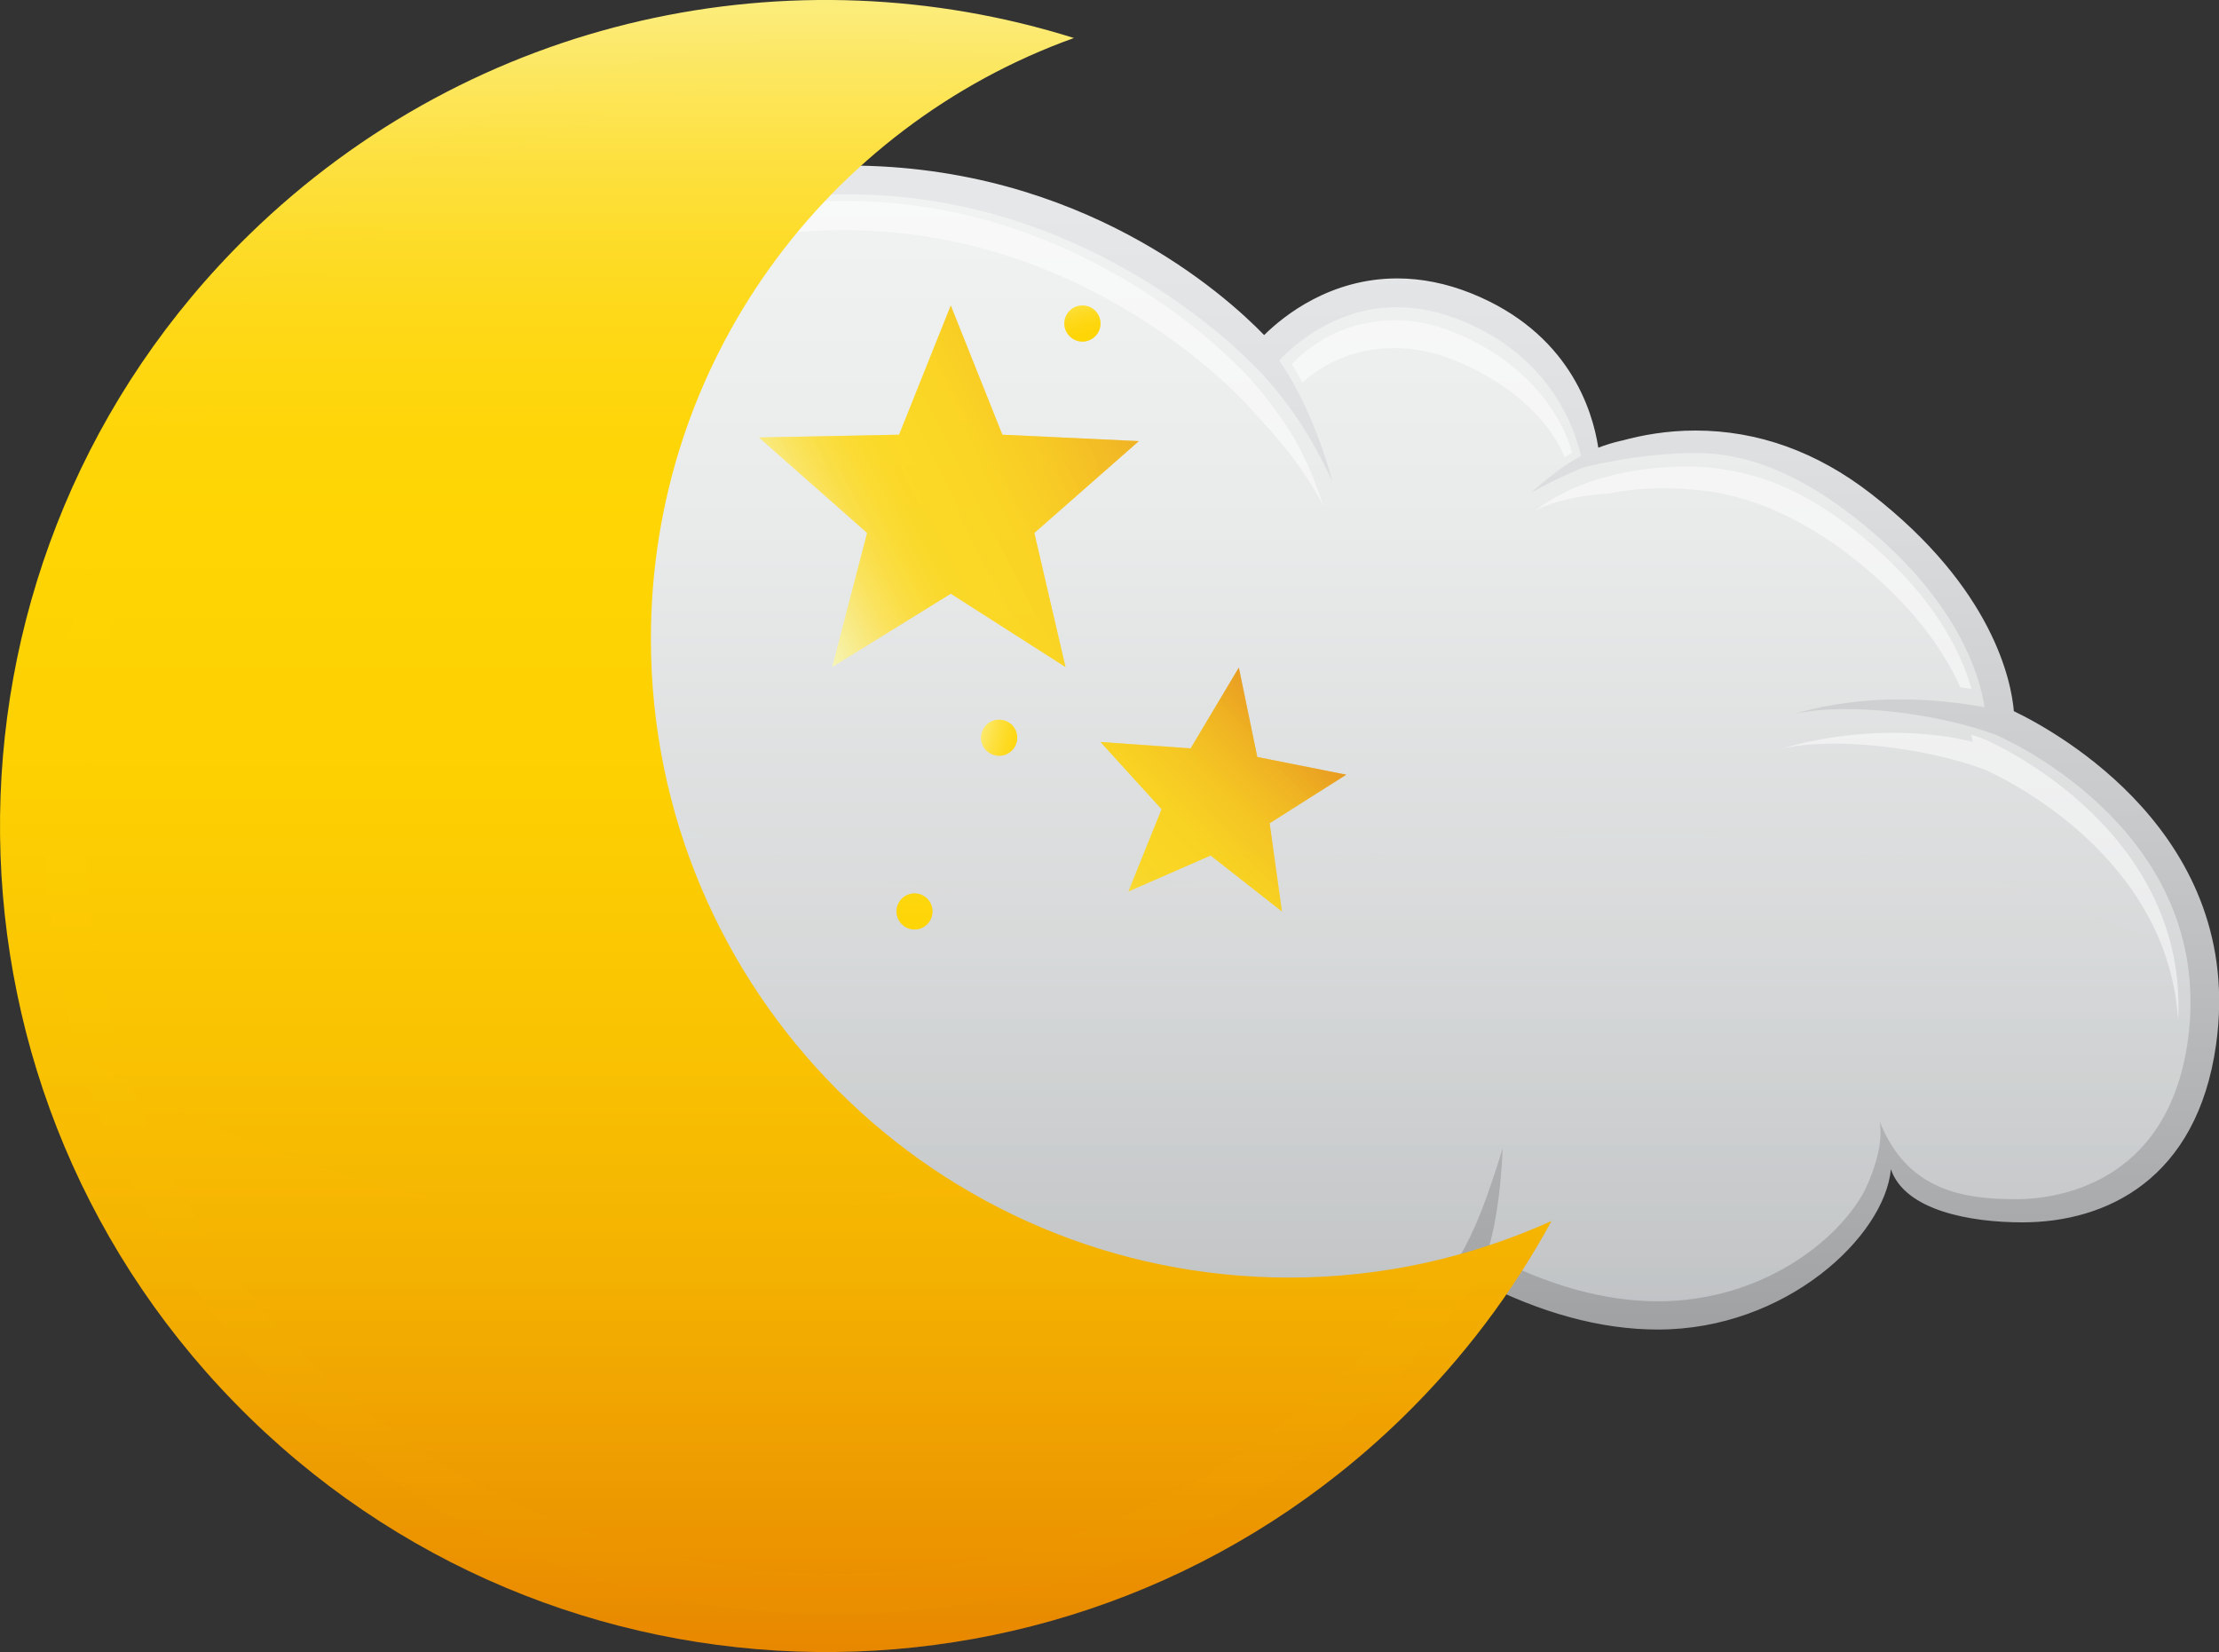 <?xml version="1.0" encoding="UTF-8"?>
<svg xmlns="http://www.w3.org/2000/svg" xmlns:xlink="http://www.w3.org/1999/xlink" viewBox="0 0 249.89 186.02">
  <rect x="0" y="0" width="249.89" height="186.02" fill="#333333" stroke="none"/>
  <defs>
    <style>
      .cls-1, .cls-2 {
        opacity: .66;
      }

      .cls-1, .cls-3 {
        fill: url(#linear-gradient-4);
      }

      .cls-4 {
        fill: url(#linear-gradient-6);
      }

      .cls-5 {
        fill: url(#linear-gradient-2);
      }

      .cls-5, .cls-6, .cls-7, .cls-8, .cls-9, .cls-10, .cls-11, .cls-12, .cls-3 {
        mix-blend-mode: multiply;
      }

      .cls-5, .cls-8 {
        opacity: .15;
      }

      .cls-13 {
        isolation: isolate;
      }

      .cls-2 {
        fill: url(#linear-gradient-5);
      }

      .cls-14 {
        fill: #fff;
        opacity: .5;
      }

      .cls-6 {
        fill: url(#linear-gradient-13);
      }

      .cls-6, .cls-9, .cls-10, .cls-11, .cls-3 {
        opacity: .56;
      }

      .cls-7 {
        fill: url(#linear-gradient-15);
        opacity: .19;
      }

      .cls-15 {
        fill: url(#linear-gradient-10);
      }

      .cls-9 {
        fill: url(#linear-gradient-12);
      }

      .cls-10 {
        fill: url(#linear-gradient-14);
      }

      .cls-16 {
        fill: url(#linear-gradient-9);
      }

      .cls-11 {
        fill: url(#linear-gradient-11);
      }

      .cls-17 {
        fill: url(#linear-gradient-3);
      }

      .cls-12 {
        fill: url(#linear-gradient-7);
      }

      .cls-18 {
        fill: url(#linear-gradient);
      }

      .cls-19 {
        fill: url(#linear-gradient-8);
      }
    </style>
    <linearGradient id="linear-gradient" x1="129.62" y1="21.97" x2="129.62" y2="165.67" gradientUnits="userSpaceOnUse">
      <stop offset="0" stop-color="#f1f2f2"/>
      <stop offset=".26" stop-color="#e9eaea"/>
      <stop offset=".65" stop-color="#d4d6d7"/>
      <stop offset="1" stop-color="#bcbec0"/>
    </linearGradient>
    <linearGradient id="linear-gradient-2" x1="129.2" y1="70.69" x2="129.2" y2="163.51" gradientUnits="userSpaceOnUse">
      <stop offset="0" stop-color="#f1f2f2"/>
      <stop offset=".3" stop-color="#dbdcdd"/>
      <stop offset=".93" stop-color="#a3a5a7"/>
      <stop offset="1" stop-color="#9d9fa1"/>
    </linearGradient>
    <linearGradient id="linear-gradient-3" x1="130.04" y1="23.46" x2="130.04" y2="167.7" gradientUnits="userSpaceOnUse">
      <stop offset="0" stop-color="#e6e7e8"/>
      <stop offset=".19" stop-color="#dedfe0"/>
      <stop offset=".48" stop-color="#c8c9ca"/>
      <stop offset=".84" stop-color="#a4a5a7"/>
      <stop offset="1" stop-color="#939496"/>
    </linearGradient>
    <linearGradient id="linear-gradient-4" x1="88.95" y1="67.47" x2="139.76" y2="41.2" gradientUnits="userSpaceOnUse">
      <stop offset="0" stop-color="#fafbc1"/>
      <stop offset=".03" stop-color="#faf49f"/>
      <stop offset=".09" stop-color="#fcea70"/>
      <stop offset=".14" stop-color="#fde248"/>
      <stop offset=".19" stop-color="#fddc2a"/>
      <stop offset=".24" stop-color="#fed814"/>
      <stop offset=".29" stop-color="#fed507"/>
      <stop offset=".34" stop-color="#ffd503"/>
      <stop offset=".46" stop-color="#fdd002"/>
      <stop offset=".59" stop-color="#f9c202"/>
      <stop offset=".73" stop-color="#f2ac01"/>
      <stop offset=".88" stop-color="#e98c00"/>
      <stop offset="1" stop-color="#e06c00"/>
    </linearGradient>
    <linearGradient id="linear-gradient-5" x1="120.47" y1="106.77" x2="149.86" y2="77.37" xlink:href="#linear-gradient-4"/>
    <linearGradient id="linear-gradient-6" x1="87.36" y1="-17" x2="87.36" y2="213.17" xlink:href="#linear-gradient-4"/>
    <linearGradient id="linear-gradient-7" x1="87.1" y1="-20.45" x2="87.1" y2="224.94" xlink:href="#linear-gradient-4"/>
    <linearGradient id="linear-gradient-8" x1="108.23" y1="81.88" x2="133.22" y2="88.78" xlink:href="#linear-gradient-4"/>
    <linearGradient id="linear-gradient-9" x1="102.99" y1="76.56" x2="102.99" y2="168.95" xlink:href="#linear-gradient-4"/>
    <linearGradient id="linear-gradient-10" x1="120.14" y1="30.47" x2="127.32" y2="54.87" xlink:href="#linear-gradient-4"/>
    <linearGradient id="linear-gradient-11" x1="120.47" y1="106.77" x2="149.86" y2="77.37" xlink:href="#linear-gradient-4"/>
    <linearGradient id="linear-gradient-12" x1="108.23" y1="81.88" x2="133.22" y2="88.78" xlink:href="#linear-gradient-4"/>
    <linearGradient id="linear-gradient-13" x1="102.99" y1="76.56" x2="102.99" y2="168.95" xlink:href="#linear-gradient-4"/>
    <linearGradient id="linear-gradient-14" x1="120.14" y1="30.47" x2="127.32" y2="54.87" xlink:href="#linear-gradient-4"/>
    <linearGradient id="linear-gradient-15" x1="88.63" y1="16.06" x2="88.63" y2="191.91" xlink:href="#linear-gradient-4"/>
  </defs>
  <g class="cls-13">
    <g id="_레이어_2" data-name="레이어 2">
      <g id="Layer_1" data-name="Layer 1">
        <g>
          <g>
            <g>
              <path class="cls-18" d="m36.54,68.56s-1.6-36.1,40.11-46.52c41.7-10.43,65.36,17.65,65.36,17.65,0,0,8.82-11.23,22.86-5.61,14.03,5.61,13.59,17.37,13.59,17.37,0,0,15.29-7.34,31.32,5.09,16.05,12.43,15.64,24.46,15.64,24.46,0,0,26.47,10.83,22.86,36.5-3.61,25.67-32,20.96-35.6,12.14-.4,8.42-17.73,28.77-47,12.73-10.83,17.24-40.11,27.67-60.56,22.46-20.45-5.21-26.26-12.32-26.26-12.32,0,0-20.13,15.41-49.14-6.53-23.51-17.78-10.02-38.9-10.02-38.9,0,0-15.76-14.13-5.74-31.29,5.88-10.06,22.58-7.21,22.58-7.21Z"/>
              <path class="cls-5" d="m139.48,98.52c-47.82,8.84-84.01-12.3-105.77-31.29-4.84-.36-15.67-.23-20.17,7.48-10.03,17.16,5.73,31.28,5.73,31.28,0,0-13.49,21.12,10.03,38.9,29,21.94,49.2,7.13,49.2,7.13,0,0,5.74,6.5,26.19,11.72,20.45,5.21,49.73-5.22,60.55-22.46,29.28,16.04,46.61-4.3,47.02-12.73,3.6,8.82,31.99,13.53,35.6-12.14.37-2.7.4-5.22.18-7.59-26.19-14.73-61.33-19.04-108.58-10.31Z"/>
              <path class="cls-17" d="m226.79,80.1c-.28-3.35-2.31-13.83-16.11-24.52-6.07-4.71-12.72-7.1-19.75-7.1-3.26,0-6.07.53-8.26,1.13-.01,0-.02,0-.03,0-.96.21-1.82.49-2.65.8-.65-4.27-3.35-12.99-14.33-17.39-2.78-1.11-5.58-1.67-8.3-1.67-7.52,0-12.74,4.15-15,6.38-4.42-4.56-20.57-19.09-46.83-19.09-6.04,0-12.28.8-18.52,2.36-35.03,8.75-40.51,32.77-39.78,46.3h0c-6.74-1.07-19.49.96-23.5,7.84-9.02,15.44,1.78,28.67,5.1,32.18-2.44,4.78-10.14,23.68,10.97,39.65,10.4,7.86,20.83,11.85,31,11.85,9.38,0,15.84-3.42,18.38-5.06,2.5,2.37,9.85,8.06,26.12,12.21,3.61.92,7.57,1.39,11.75,1.39,19.28,0,40.15-9.87,49.36-23.16,7.05,3.65,13.87,5.51,20.3,5.51,14.42,0,25.53-10.48,26.23-18.05,1.6,4.68,9.01,5.98,14.8,5.98,9.46,0,19.68-4.84,21.82-20.01,3.32-23.59-17.95-35.23-22.75-37.54Zm19.59,37.09c-2.33,16.55-15.36,17.84-19.3,17.84-5.97,0-12.3-.94-15.4-8.74.4,2.29-.51,5.32-1.69,7.77-3.01,5.69-11.68,12.47-23.3,12.47-6.04,0-12.49-1.82-19.23-5.37.79-2.48,1.51-6.22,1.77-11.88-1.77,5.7-3.06,9.16-4.84,12.17-8.28,12.97-28.58,22.74-47.36,22.74-3.91,0-7.6-.44-10.96-1.29-12.02-3.07-18.21-6.36-21.21-8.43t0,0c-4.78-4.05-7.54-6.62-11.68-14.91,1.71,6.07,3.4,9.83,4.85,12.17-2.37,1.2-8.7,3.93-17.25,3.93-9.46,0-19.24-3.77-29.07-11.2-18.93-14.32-12.65-30.62-10.29-35.26,0,0,0,0,0,0,3.53-5.6,5.05-6.69,6.99-7.9-3.6,1.07-5.92,2.69-7.27,3.89-2.8-2.92-12.69-14.7-4.69-28.4,3.26-5.58,10.42-6.75,15.85-6.75,2.86,0,4.93.35,4.95.35l.7.12c1.05,4.03,2.94,9.01,2.85,8.71-.82-3.3-1.39-6.78-1.68-10.17v-.29c-.03-.35-1.09-34.68,38.64-44.62,6-1.5,11.97-2.26,17.75-2.26,26.11,0,43.27,16.67,46.51,20.09.16.18.32.36.49.54.04.05.06.07.06.08h0c2.62,2.93,5.08,6.46,7.51,11.71-1.8-6.51-4.11-10.9-6.02-13.72,1.46-1.56,6.22-5.99,13.27-5.99,2.32,0,4.72.49,7.12,1.45,10.11,4.04,12.88,12.16,13.6,15.31-1.96,1.04-3.71,2.43-5.64,4.14,3.3-1.87,5.88-2.84,5.88-2.84.06-.02,6-1.64,12.75-1.64,6.31,0,12.17,2.87,17.66,7.13,11.82,9.16,14.28,18.07,14.79,21.5-4.66-.87-13.01-1.75-21.49.77,6.08-1.4,16.42-.06,22.87,2.38,2.54,1.13,24.7,11.71,21.5,34.46Z"/>
            </g>
            <path class="cls-14" d="m222.15,83.54c-4.63-1.22-13.01-1.76-21.5.76,6.08-1.4,16.43-.06,22.88,2.37,2.29,1.02,20.63,9.77,21.76,28.25,1.09-20.81-19.33-30.58-21.76-31.66-.48-.18-1-.36-1.52-.53.06.29,0,0,.14.79Z"/>
            <path class="cls-14" d="m157.13,39.2c2.13,0,4.34.45,6.55,1.33,7.15,2.86,11.14,7.45,12.52,10.96.27-.17.55-.34.83-.49-.66-2.9-4.04-9.88-13.35-13.6-2.21-.89-4.42-1.34-6.55-1.34-6.5,0-10.42,3.62-11.66,4.94.4.57.78,1.36,1.19,2.08,2.03-1.78,5.31-3.89,10.46-3.89Z"/>
            <path class="cls-14" d="m40.53,68.34c.02.2.04.41.06.62.57-7.85,4.95-32.74,37.39-40.85,5.8-1.45,11.6-2.19,17.2-2.19,25.31,0,41.95,16.16,45.08,19.47.16.17.32.34.49.52.03.04.05.07.06.07h0c2.55,2.84,5.29,5.59,8.21,10.91-1.97-5.8-3.61-8.3-5.54-10.9-.87-1.21-1.76-2.3-2.67-3.31h0s-.03-.03-.06-.07c-.17-.18-.32-.35-.49-.52-3.13-3.31-19.77-19.47-45.08-19.47-5.6,0-11.39.74-17.2,2.19-38.5,9.63-37.48,42.91-37.47,43.25v.29Z"/>
            <path class="cls-14" d="m208.42,59.38c-5.25-4.06-10.47-6.38-16.88-6.81,0,0-11.1-.89-18.7,4.96,3.16-1.78,8.51-1.97,8.51-1.97.05-.02,4.01-1.04,10.42-.32,5.66.64,11.39,3.32,16.64,7.38,6.99,5.42,10.54,10.74,12.36,14.78.44.04.86.1,1.26.19-1.15-4.11-4.41-11.08-13.62-18.22Z"/>
          </g>
          <g>
            <polygon class="cls-1" points="107.07 66.85 93.72 75.11 97.65 60.01 85.47 49.26 101.25 48.95 107.07 34.4 112.88 48.95 128.25 49.67 116.48 60.01 119.99 75.11 107.07 66.85"/>
            <polygon class="cls-2" points="130.81 91.12 123.93 83.55 134.08 84.27 139.51 75.17 141.59 85.24 151.61 87.23 142.98 92.7 144.36 102.63 136.33 96.33 127.08 100.38 130.81 91.12"/>
            <path class="cls-4" d="m145.22,143.86c-39.72,0-71.92-32.21-71.92-71.94,0-31.19,19.88-57.67,47.64-67.64C89.32-5.65,53.44,1.67,28.05,26.43c-36.76,35.88-37.49,94.77-1.59,131.55,35.87,36.75,94.75,37.48,131.52,1.6,6.83-6.67,12.4-14.13,16.74-22.09-9.01,4.06-18.97,6.37-29.5,6.37Z"/>
            <g class="cls-8">
              <path class="cls-12" d="m163.51,141.47c-.35.1-1.24.32-1.6.41-2.78,3.82-5.81,8.05-9.27,11.42-15.83,15.44-36.71,23.94-58.82,23.94s-44.3-9.02-60.29-25.4C1.1,118.61,1.76,65.17,34.99,32.72c15.82-15.43,36.71-23.94,58.81-23.94,5.64,0,9.38.22,14.79,1.29,1.91-1.21,3.84-2.34,5.9-3.24-7.26-1.88-12.98-2.62-20.7-2.62-23.3,0-45.32,8.96-62.01,25.24C-3.24,63.66-3.92,119.99,30.25,155.03c16.87,17.26,39.43,26.77,63.56,26.77s45.33-8.97,62.01-25.24c5.18-5.06,9.57-10.68,13.31-16.67-1.99.92-3.53,1-5.63,1.57Z"/>
            </g>
            <path class="cls-19" d="m114.55,83.07c0,1.12-.91,2.03-2.03,2.03s-2.04-.91-2.04-2.03.91-2.03,2.04-2.03,2.03.91,2.03,2.03Z"/>
            <path class="cls-16" d="m105.01,102.63c0,1.12-.91,2.03-2.02,2.03s-2.03-.91-2.03-2.03.91-2.03,2.03-2.03,2.02.91,2.02,2.03Z"/>
            <path class="cls-15" d="m123.93,36.43c0,1.12-.92,2.03-2.03,2.03s-2.04-.91-2.04-2.03.91-2.03,2.04-2.03,2.03.91,2.03,2.03Z"/>
            <g>
              <polygon class="cls-3" points="107.07 66.85 93.72 75.11 97.65 60.01 85.47 49.26 101.25 48.95 107.07 34.4 112.88 48.95 128.25 49.67 116.48 60.01 119.99 75.11 107.07 66.85"/>
              <polygon class="cls-11" points="130.81 91.12 123.93 83.55 134.08 84.27 139.51 75.17 141.59 85.24 151.61 87.23 142.98 92.7 144.36 102.63 136.33 96.33 127.08 100.38 130.81 91.12"/>
              <path class="cls-9" d="m114.55,83.07c0,1.12-.91,2.03-2.03,2.03s-2.04-.91-2.04-2.03.91-2.03,2.04-2.03,2.03.91,2.03,2.03Z"/>
              <path class="cls-6" d="m105.01,102.63c0,1.12-.91,2.03-2.02,2.03s-2.03-.91-2.03-2.03.91-2.03,2.03-2.03,2.02.91,2.02,2.03Z"/>
              <path class="cls-10" d="m123.93,36.43c0,1.12-.92,2.03-2.03,2.03s-2.04-.91-2.04-2.03.91-2.03,2.04-2.03,2.03.91,2.03,2.03Z"/>
            </g>
            <path class="cls-7" d="m2.54,114.59c3.76,15.84,11.72,30.89,23.92,43.39,35.87,36.75,94.75,37.48,131.52,1.6,6.83-6.67,12.4-14.13,16.74-22.09-9.01,4.06-18.97,6.37-29.5,6.37-13.73,0-26.56-3.85-37.48-10.53-4,.57-8.06,1.22-12.25,1.99-39.21,7.25-70.71-5.44-92.96-20.73Z"/>
          </g>
        </g>
      </g>
    </g>
  </g>
</svg>